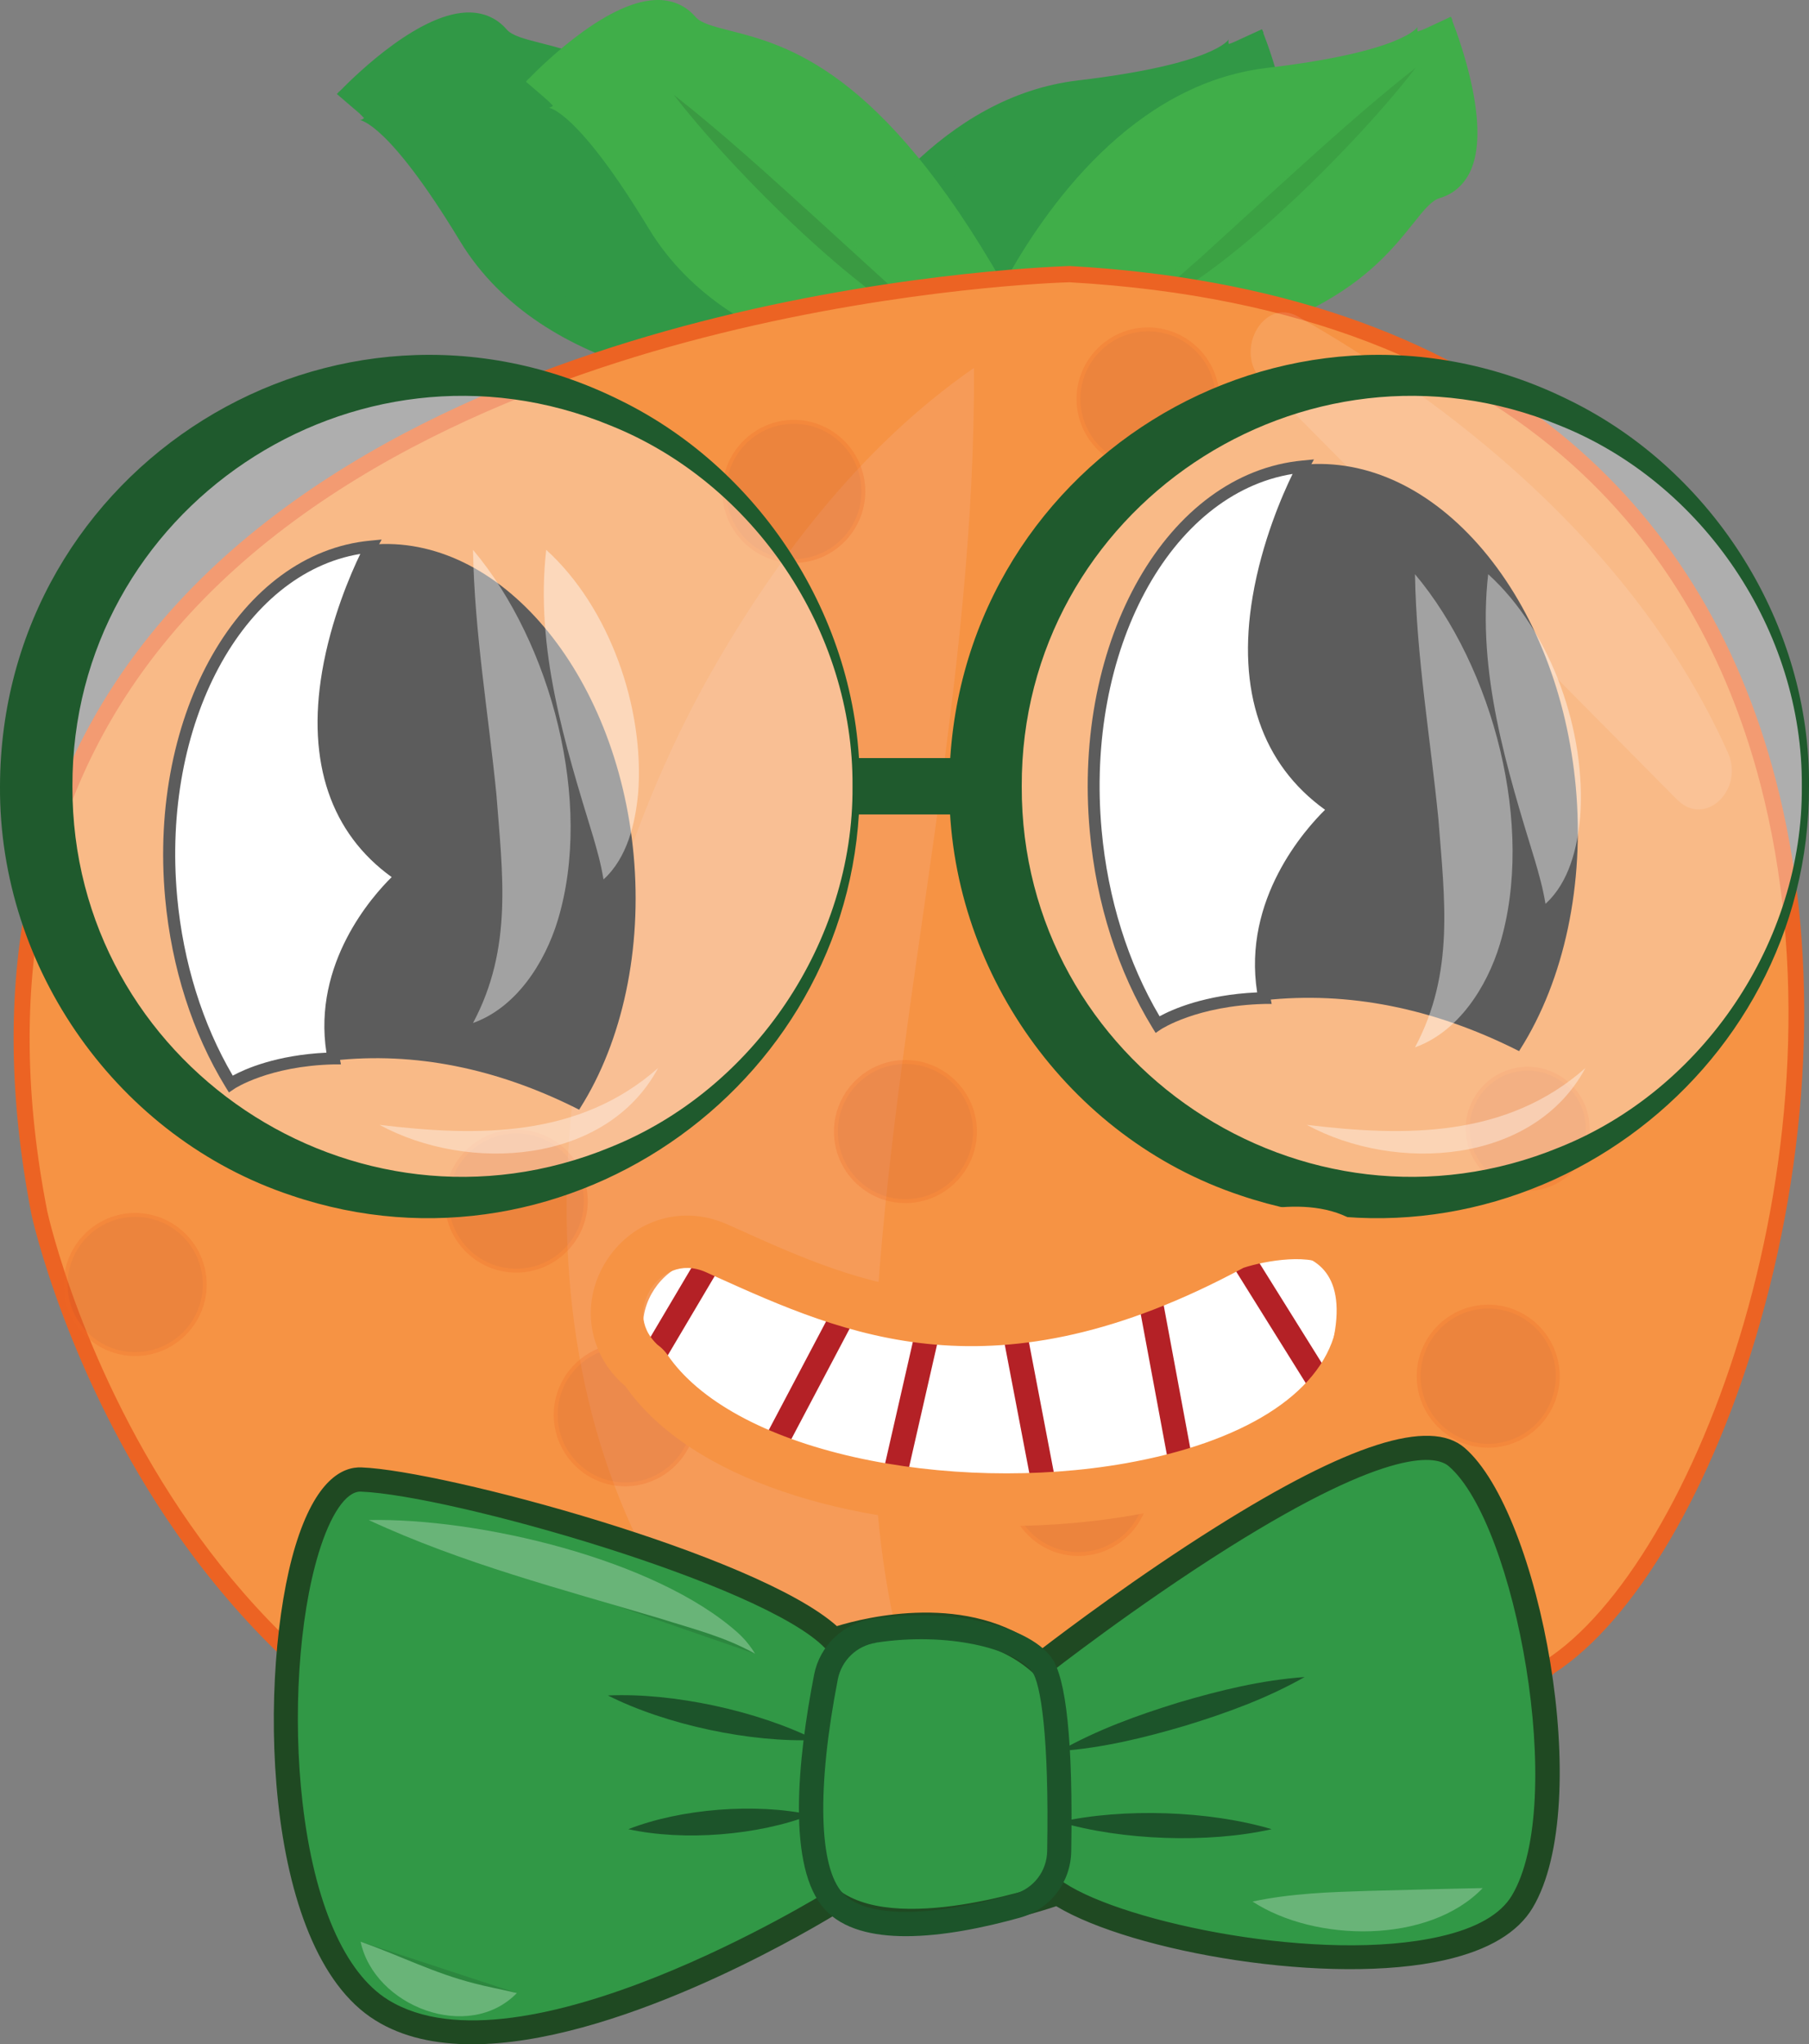 <?xml version="1.0" encoding="UTF-8"?>
<svg id="Layer_1" data-name="Layer 1" xmlns="http://www.w3.org/2000/svg" viewBox="0 0 115.88 130.87">
  <rect x="0" y="0" width="115.88" height="130.87" fill="#808080" stroke="none"/>
  <defs>
    <style>
      .cls-1, .cls-2, .cls-3, .cls-4, .cls-5 {
        fill: #fff;
      }

      .cls-2, .cls-6 {
        opacity: .12;
      }

      .cls-3 {
        opacity: .38;
      }

      .cls-7 {
        fill: #e62448;
      }

      .cls-8 {
        fill: #1f5a2d;
      }

      .cls-9 {
        fill: #1f4922;
      }

      .cls-10 {
        fill: #1c542a;
      }

      .cls-11 {
        fill: #b42126;
      }

      .cls-12 {
        fill: #1c381c;
      }

      .cls-13 {
        fill: #d05727;
      }

      .cls-4 {
        opacity: .43;
      }

      .cls-14 {
        fill: #40ae49;
      }

      .cls-15 {
        fill: #f9d2e3;
        opacity: .13;
      }

      .cls-16 {
        fill: #ec6323;
      }

      .cls-17 {
        fill: #f16722;
      }

      .cls-18 {
        fill: #319846;
      }

      .cls-5 {
        opacity: .36;
      }

      .cls-19 {
        opacity: .17;
      }

      .cls-20 {
        opacity: .25;
      }

      .cls-21 {
        fill: #f69344;
      }

      .cls-22 {
        opacity: .27;
      }
    </style>
  </defs>
  <g id="smarty_arty_orange.svg">
    <g>
      <g>
        <path class="cls-18" d="m79.83,2.45s-.02-.04-.02-.04c0,0,0,.02.02.04Z"/>
        <path class="cls-18" d="m78.75,2.88l-.02-.04h0s.01.03.02.04h0Zm.19-.14l1.9-.87s.06.13.1.23l-1.65.59.29-.15-.63.2Z"/>
      </g>
      <g>
        <path class="cls-18" d="m79.83,2.45c.11.34.35,2.53-10.65,3.84-9.26,1.1-14.89,10.83-16.96,15.17C41.24,1.1,33.87,5.32,31.55,2.62c-2.31-2.69-8.51,3.56-9.01,4.07.26-.24,2.16-1.37,7.9,8.11,6.23,10.3,23.08,9.14,23.08,9.14-.09-.17-.18-.35-.26-.52,23.96-1.43,23.1-10.08,26.56-11.08,3.4-.99.28-9.22.02-9.89Z"/>
        <path class="cls-18" d="m51.87,25.15c-4.6,0-17.04-.86-22.42-9.74-4.59-7.58-6.38-7.72-6.4-7.72,0,0,.12,0,.27-.13l-1.61-1.67c1.19-1.22,5.31-5.2,8.44-5.09.92.03,1.71.4,2.29,1.07.36.42,1.12.61,2.17.88,3.67.93,9.7,2.46,17.57,16.25,2.68-4.92,8.28-12.83,16.86-13.85,8.8-1.04,9.66-2.62,9.67-2.63,0,0-.05.11,0,.3l2.19-.77c.62,1.59,2.53,6.99,1.15,9.79-.41.82-1.07,1.39-1.92,1.64-.53.15-1.02.77-1.7,1.62-2.44,3.04-6.46,8.07-23.36,9.39l.26.52-1.74.12c-.13,0-.75.05-1.73.05ZM24.93,6.04c1.76,1.17,3.9,3.86,6.5,8.16,4.64,7.66,15.82,8.56,20.2,8.61l-.44-.81c-7.91-14.67-13.7-16.14-17.16-17.02-1.36-.34-2.53-.64-3.36-1.62-.11-.12-.26-.25-.6-.26-1.29-.04-3.42,1.43-5.14,2.93Zm54.51-1.14c-1.79,1.12-5.13,1.95-10.12,2.55-8.72,1.03-14.13,10.49-16.05,14.51l-.15.31h.07c17.35-1.04,21.16-5.8,23.44-8.65.87-1.09,1.63-2.04,2.86-2.4.16-.05.34-.13.49-.44.57-1.15.11-3.7-.54-5.89Z"/>
      </g>
      <g>
        <path class="cls-18" d="m22.51,6.73s.01-.01.03-.03c-.02.02-.03.03-.03.03Z"/>
        <path class="cls-18" d="m23.34,7.53h0s.02-.02.03-.03h0s-.03.03-.03.03Zm-.2-.17l-1.56-1.34s.09-.11.17-.18l1.2,1.25-.24-.18.42.46Z"/>
      </g>
    </g>
    <g>
      <g>
        <path class="cls-14" d="m91.94,1.66s-.02-.04-.02-.04c0,0,0,.02.02.04Z"/>
        <path class="cls-14" d="m90.86,2.09l-.02-.04h0s.01.03.02.04h0Zm.21-.15l1.87-.87c.04.07.07.15.1.24l-1.63.58.27-.15-.61.2Z"/>
      </g>
      <g>
        <path class="cls-14" d="m91.94,1.66c.11.34.35,2.53-10.65,3.84-9.26,1.1-14.89,10.83-16.96,15.17C53.34.31,45.98,4.53,43.66,1.83c-2.31-2.69-8.51,3.56-9.01,4.07.26-.24,2.16-1.37,7.9,8.11,6.23,10.3,23.08,9.14,23.08,9.14-.09-.17-.18-.35-.26-.52,23.96-1.43,23.1-10.08,26.56-11.08,3.4-.99.28-9.22.02-9.89Z"/>
        <path class="cls-14" d="m63.97,24.36c-4.6,0-17.04-.86-22.42-9.74-4.59-7.58-6.38-7.72-6.4-7.72,0,0,.12,0,.27-.13l-1.61-1.67C35.01,3.87,39.13-.1,42.25,0c.92.03,1.71.4,2.29,1.07.36.42,1.12.61,2.17.88,3.67.93,9.7,2.46,17.57,16.25,2.68-4.92,8.28-12.83,16.86-13.85,8.8-1.04,9.66-2.62,9.67-2.63,0,0-.05.11,0,.3l2.19-.77c.62,1.59,2.53,6.99,1.15,9.79-.41.82-1.07,1.39-1.92,1.64-.53.15-1.02.77-1.7,1.62-2.44,3.04-6.46,8.07-23.36,9.39l.26.52-1.75.12c-.13,0-.75.05-1.73.05ZM37.04,5.25c1.76,1.17,3.9,3.86,6.5,8.16,4.63,7.64,15.82,8.56,20.2,8.61l-.43-.81c-7.91-14.67-13.7-16.14-17.16-17.02-1.36-.34-2.53-.64-3.36-1.62-.11-.12-.26-.25-.6-.26-1.28-.05-3.42,1.43-5.14,2.93Zm54.51-1.14c-1.79,1.12-5.13,1.95-10.12,2.55-8.72,1.03-14.13,10.49-16.05,14.51l-.15.31h.07c17.35-1.04,21.16-5.8,23.44-8.65.87-1.09,1.63-2.04,2.86-2.4.16-.05.34-.13.49-.44.57-1.15.11-3.7-.54-5.89Z"/>
      </g>
      <g>
        <path class="cls-14" d="m34.61,5.94s.01-.01.03-.03c-.02.02-.03.03-.03.03Z"/>
        <path class="cls-14" d="m35.45,6.74h0s.02-.02.03-.03h0s-.03.03-.03.03Zm-.21-.18l-1.55-1.33c.05-.06.11-.13.18-.19l1.19,1.24-.24-.18.42.46Z"/>
      </g>
    </g>
    <g class="cls-6">
      <path class="cls-14" d="m90.69,4.33s-16.31,16.59-18.74,15.66"/>
      <path class="cls-12" d="m90.69,4.33c-3.42,4.5-12.71,14.03-17.96,15.68-.26.05-.55.09-.79-.02.26.04.5-.05.72-.16,1.56-.85,2.84-2.13,4.18-3.28,0,0,4.53-4.13,4.53-4.13,3.04-2.76,6.07-5.53,9.31-8.08h0Z"/>
    </g>
    <g class="cls-19">
      <path class="cls-14" d="m43.15,6.06s16.31,16.59,18.74,15.66"/>
      <path class="cls-12" d="m43.15,6.06c3.24,2.55,6.27,5.32,9.31,8.08,0,0,4.53,4.13,4.53,4.13,1.35,1.15,2.62,2.43,4.18,3.28.22.11.46.2.72.16-.24.12-.53.08-.78.02-5.24-1.65-14.52-11.16-17.96-15.68h0Z"/>
    </g>
    <g>
      <path class="cls-21" d="m2.52,77.66s8.64,40.39,47.79,40.35c39.42-.04,48.9-11.28,48.9-11.28,17.55-11.17,34.29-85.51-30.71-89.18,0,0-77.37,1.79-65.98,60.11Z"/>
      <path class="cls-16" d="m50.25,118.53c-9,0-17.14-2.14-24.19-6.36-5.65-3.38-10.61-8.1-14.75-14.02-7.03-10.06-9.27-20.28-9.29-20.38h0c-2.88-14.78-.34-27.25,7.57-37.09,9.45-11.75,24.97-17.55,36.33-20.35,12.28-3.03,22.47-3.29,22.58-3.3h.02s.02,0,.02,0c12.97.73,23.52,4.33,31.35,10.68,6.79,5.51,11.46,12.98,13.86,22.21,2.74,10.5,2.38,22.84-1,34.74-2.99,10.55-8.05,19.14-13.2,22.46-.41.45-2.99,3.08-9.82,5.71-6.7,2.58-18.97,5.67-39.42,5.69h-.06ZM3.03,77.56c.06.26,2.28,10.21,9.15,20.03,6.36,9.09,18.13,19.91,38.08,19.91h.06c20.19-.02,32.3-3.04,38.92-5.57,7.15-2.74,9.57-5.5,9.59-5.53l.05-.06.07-.04c9.6-6.1,19.85-32.95,13.81-56.12-3.57-13.71-14.15-30.4-44.25-32.11-.51.01-10.44.33-22.36,3.27-11.2,2.76-26.49,8.48-35.75,19.99C2.68,50.92.2,63.11,3.03,77.56Z"/>
    </g>
    <path class="cls-15" d="m62.39,23.57c.11,19.94-4.76,39.62-6.16,59.15-.63,9.11-.4,18.15,2.69,26.98.68,1.97,1.5,3.97,2.41,6.17-7.05-1.2-13.37-6.09-17.44-12.01-11.92-17.49-8.48-42.24,1.19-59.96,4.28-7.73,9.95-15.25,17.3-20.34h0Z"/>
    <path class="cls-2" d="m107.45,51.21l-26.59-26.83c-1.86-1.88.07-5.37,2.28-4.12,9.23,5.25,21.43,14.32,27.54,27.91,1.08,2.4-1.47,4.81-3.22,3.04Z"/>
    <g class="cls-20">
      <circle class="cls-13" cx="97.86" cy="72.25" r="3.84"/>
      <path class="cls-17" d="m97.86,76.23c-2.19,0-3.97-1.78-3.97-3.97s1.78-3.97,3.97-3.97,3.97,1.78,3.97,3.97-1.78,3.97-3.97,3.97Zm0-7.69c-2.05,0-3.72,1.67-3.72,3.72s1.67,3.72,3.72,3.72,3.72-1.67,3.72-3.72-1.67-3.72-3.72-3.72Z"/>
    </g>
    <g class="cls-20">
      <circle class="cls-13" cx="8.66" cy="82.23" r="4.45"/>
      <path class="cls-17" d="m8.66,86.81c-2.53,0-4.58-2.06-4.58-4.58s2.06-4.58,4.58-4.58,4.58,2.06,4.58,4.58-2.06,4.58-4.58,4.58Zm0-8.91c-2.38,0-4.33,1.94-4.33,4.33s1.94,4.33,4.33,4.33,4.33-1.94,4.33-4.33-1.94-4.33-4.33-4.33Z"/>
    </g>
    <g class="cls-20">
      <circle class="cls-13" cx="95.33" cy="88.1" r="4.45"/>
      <path class="cls-17" d="m95.33,92.68c-2.53,0-4.58-2.06-4.58-4.58s2.06-4.58,4.58-4.58,4.58,2.06,4.58,4.58-2.06,4.58-4.58,4.58Zm0-8.91c-2.38,0-4.33,1.94-4.33,4.33s1.94,4.33,4.33,4.33,4.33-1.94,4.33-4.33-1.94-4.33-4.33-4.33Z"/>
    </g>
    <g class="cls-20">
      <circle class="cls-13" cx="33.07" cy="76.89" r="4.45"/>
      <path class="cls-17" d="m33.07,81.47c-2.53,0-4.58-2.06-4.58-4.58s2.06-4.58,4.58-4.58,4.58,2.06,4.58,4.58-2.06,4.58-4.58,4.58Zm0-8.91c-2.38,0-4.33,1.94-4.33,4.33s1.94,4.33,4.33,4.33,4.33-1.94,4.33-4.33-1.94-4.33-4.33-4.33Z"/>
    </g>
    <g class="cls-20">
      <circle class="cls-13" cx="40.05" cy="90.57" r="4.45"/>
      <path class="cls-17" d="m40.05,95.15c-2.53,0-4.58-2.06-4.58-4.58s2.06-4.58,4.58-4.58,4.58,2.06,4.58,4.58-2.06,4.58-4.58,4.58Zm0-8.91c-2.38,0-4.33,1.94-4.33,4.33s1.94,4.33,4.33,4.33,4.33-1.94,4.33-4.33-1.94-4.33-4.33-4.33Z"/>
    </g>
    <g class="cls-20">
      <circle class="cls-13" cx="69.08" cy="95.02" r="4.45"/>
      <path class="cls-17" d="m69.08,99.61c-2.53,0-4.58-2.06-4.58-4.58s2.06-4.58,4.58-4.58,4.58,2.06,4.58,4.58-2.06,4.58-4.58,4.58Zm0-8.91c-2.38,0-4.33,1.94-4.33,4.33s1.94,4.33,4.33,4.33,4.33-1.94,4.33-4.33-1.94-4.33-4.33-4.33Z"/>
    </g>
    <g class="cls-20">
      <circle class="cls-13" cx="50.85" cy="31.46" r="4.45"/>
      <path class="cls-17" d="m50.85,36.04c-2.53,0-4.58-2.06-4.58-4.58s2.06-4.58,4.58-4.58,4.58,2.06,4.58,4.58-2.06,4.58-4.58,4.58Zm0-8.91c-2.38,0-4.33,1.94-4.33,4.33s1.94,4.33,4.33,4.33,4.33-1.94,4.33-4.33-1.94-4.33-4.33-4.33Z"/>
    </g>
    <g class="cls-20">
      <circle class="cls-13" cx="73.54" cy="25.54" r="4.45"/>
      <path class="cls-17" d="m73.54,30.12c-2.53,0-4.58-2.06-4.58-4.58s2.06-4.58,4.58-4.58,4.58,2.06,4.58,4.58-2.06,4.58-4.58,4.58Zm0-8.91c-2.38,0-4.33,1.94-4.33,4.33s1.94,4.33,4.33,4.33,4.33-1.94,4.33-4.33-1.94-4.33-4.33-4.33Z"/>
    </g>
    <g class="cls-20">
      <circle class="cls-13" cx="58" cy="72.44" r="4.45"/>
      <path class="cls-17" d="m58,77.02c-2.53,0-4.58-2.06-4.58-4.58s2.06-4.58,4.58-4.58,4.58,2.06,4.58,4.58-2.06,4.58-4.58,4.58Zm0-8.91c-2.38,0-4.33,1.94-4.33,4.33s1.94,4.33,4.33,4.33,4.33-1.94,4.33-4.33-1.94-4.33-4.33-4.33Z"/>
    </g>
    <g id="glasses">
      <g>
        <path class="cls-1" d="m70.19,53.2c.43,4.71,1.87,8.97,3.96,12.38,0,0,2.33-1.59,6.84-1.69-1.4-7.12,4.51-12.1,4.51-12.1-10.3-6.84-2.02-21.93-2.02-21.93-8.46.78-14.41,11.23-13.29,23.34Z"/>
        <path d="m74.03,66.13l-.21-.34c-2.2-3.59-3.59-7.93-4.01-12.55h0c-1.13-12.3,4.99-22.96,13.64-23.76l.72-.07-.35.64c-.08.15-7.99,14.86,1.89,21.42l.43.29-.39.33c-.06.05-5.72,4.92-4.38,11.73l.09.45h-.46c-4.33.11-6.61,1.61-6.64,1.63l-.34.23Zm-3.46-12.96c.4,4.36,1.68,8.46,3.71,11.89.79-.43,2.88-1.38,6.25-1.53-.94-5.98,3.09-10.45,4.35-11.69-4.05-2.91-5.66-7.62-4.64-13.64.6-3.55,1.93-6.57,2.56-7.86-7.85,1.27-13.29,11.3-12.23,22.83h0Z"/>
      </g>
      <g>
        <path d="m80.99,63.9c6.24-.68,11.84.99,16.27,3.22,2.73-4.3,4.14-10.28,3.55-16.74-1.12-12.11-8.87-21.3-17.33-20.52,0,0-8.28,15.09,2.02,21.93,0,0-5.91,4.98-4.51,12.1Z"/>
        <path d="m97.31,67.29l-.1-.05c-5.4-2.71-10.85-3.79-16.2-3.21h-.12s-.02-.1-.02-.1c-1.29-6.53,3.57-11.33,4.42-12.11-4.16-2.84-5.81-7.52-4.79-13.57.78-4.6,2.85-8.4,2.87-8.44l.03-.06h.07c4.13-.39,8.23,1.56,11.53,5.46,3.29,3.9,5.4,9.28,5.94,15.16.57,6.22-.73,12.35-3.57,16.82l-.06.1Zm-13.47-3.67c4.44,0,8.93,1.12,13.38,3.34,2.77-4.42,4.03-10.44,3.46-16.56-.54-5.83-2.63-11.17-5.88-15.02-3.23-3.82-7.21-5.73-11.24-5.39-.27.5-2.09,4.07-2.81,8.3-.71,4.18-.44,9.9,4.82,13.39l.14.1-.13.11c-.06.05-5.77,4.96-4.49,11.86.91-.1,1.82-.14,2.74-.14Z"/>
      </g>
      <g>
        <path class="cls-1" d="m10.97,57.46c.42,4.53,1.8,8.64,3.81,11.92,0,0,2.24-1.53,6.59-1.62-1.35-6.86,4.34-11.65,4.34-11.65-9.92-6.59-1.94-21.11-1.94-21.11-8.14.75-13.87,10.81-12.8,22.47Z"/>
        <path d="m14.66,69.93l-.21-.34c-2.12-3.46-3.46-7.64-3.87-12.09h0c-1.09-11.85,4.81-22.12,13.15-22.89l.72-.07-.35.64c-.08.14-7.68,14.29,1.82,20.61l.43.29-.39.33c-.06.05-5.5,4.74-4.21,11.28l.09.45h-.46c-4.16.1-6.36,1.55-6.38,1.57l-.34.23Zm-3.31-12.5c.39,4.19,1.62,8.13,3.56,11.43.77-.42,2.78-1.32,6-1.47-.89-5.74,2.95-10.03,4.18-11.24-3.9-2.81-5.44-7.34-4.46-13.14.58-3.4,1.84-6.29,2.45-7.55-7.54,1.24-12.75,10.88-11.73,21.96h0Z"/>
      </g>
      <g>
        <path d="m21.37,67.76c6.01-.66,11.4.96,15.67,3.1,2.63-4.14,3.99-9.9,3.41-16.11-1.07-11.66-8.54-20.51-16.69-19.76,0,0-7.97,14.53,1.94,21.11,0,0-5.69,4.79-4.34,11.65Z"/>
        <path d="m37.08,71.03l-.1-.05c-5.2-2.61-10.45-3.65-15.59-3.09h-.12s-.02-.1-.02-.1c-1.24-6.28,3.42-10.9,4.26-11.67-4-2.73-5.59-7.25-4.61-13.06.75-4.43,2.74-8.09,2.76-8.13l.03-.06h.07c8.2-.76,15.75,8.15,16.83,19.87.55,5.99-.7,11.89-3.43,16.2l-.06.1Zm-12.97-3.55c4.27,0,8.59,1.08,12.88,3.21,2.66-4.25,3.88-10.05,3.33-15.93-1.06-11.54-8.45-20.33-16.48-19.65-.54,1.03-7.45,14.65,1.94,20.88l.14.1-.13.11c-.06.05-5.55,4.77-4.32,11.42.88-.09,1.75-.14,2.63-.14Z"/>
      </g>
      <circle class="cls-5" cx="29.51" cy="50.34" r="25.33"/>
      <circle class="cls-5" cx="90.32" cy="50.34" r="25.33"/>
      <rect class="cls-8" x="54.84" y="48.53" width="10.15" height="3.61"/>
      <path class="cls-8" d="m55.07,50.34c.06,18.7-18.6,32.23-36.41,26.19C7.57,72.85-.07,62.03,0,50.34.05,29.84,21.42,16.53,39.74,25.63c9.26,4.54,15.43,14.41,15.33,24.71h0Zm-.46,0c.08-9.93-6.31-19.43-15.53-23.11-16.38-6.74-34.5,5.38-34.44,23.11-.06,17.73,18.06,29.85,34.44,23.11,9.21-3.68,15.61-13.18,15.53-23.11h0Z"/>
      <path class="cls-8" d="m115.88,50.34c.06,18.7-18.6,32.23-36.41,26.19-11.09-3.68-18.73-14.5-18.66-26.19.05-20.5,21.42-33.81,39.74-24.71,9.26,4.54,15.43,14.41,15.33,24.71h0Zm-.46,0c.08-9.93-6.31-19.43-15.53-23.11-16.38-6.74-34.5,5.38-34.44,23.11-.06,17.73,18.06,29.85,34.44,23.11,9.21-3.68,15.61-13.18,15.53-23.11h0Z"/>
      <path class="cls-4" d="m30.3,35.2c5.01,5.95,7.72,16.15,5.43,23.71-.83,2.73-2.66,5.59-5.43,6.58,2.56-4.79,1.89-9.52,1.5-14.62-.51-5.16-1.41-10.4-1.5-15.67h0Z"/>
      <path class="cls-4" d="m34.99,35.2c4.07,3.69,6.3,10.13,5.89,15.56-.18,1.95-.7,4.16-2.22,5.54-.17-1.02-.41-1.86-.66-2.72-1.82-5.95-3.73-12.06-3.01-18.39h0Z"/>
      <path class="cls-4" d="m90.64,36.76c5.01,5.95,7.72,16.15,5.43,23.71-.83,2.73-2.66,5.59-5.43,6.58,2.56-4.79,1.89-9.52,1.5-14.62-.51-5.16-1.41-10.4-1.5-15.67h0Z"/>
      <path class="cls-4" d="m95.33,36.76c4.07,3.69,6.3,10.13,5.89,15.56-.18,1.95-.7,4.16-2.22,5.54-.17-1.02-.41-1.86-.66-2.72-1.82-5.95-3.73-12.06-3.01-18.39h0Z"/>
      <path class="cls-3" d="m24.31,72.01c6.34.77,12.8.82,17.85-3.64-3.33,6.2-12.18,6.72-17.85,3.64h0Z"/>
      <path class="cls-3" d="m83.71,72.01c6.34.77,12.8.82,17.85-3.64-3.33,6.2-12.18,6.72-17.85,3.64h0Z"/>
    </g>
    <g>
      <path class="cls-1" d="m47.11,81.02c7.67,3.45,16.1,7.59,30.61-.28,0,0,9.84-3.42,7.56,5.57-3.1,12.24-35.07,12.67-42.41,1.87-.08-.12-.21-.19-.31-.28-3.48-3.2.24-8.82,4.55-6.88Z"/>
      <g>
        <line class="cls-7" x1="45.93" y1="79.92" x2="41.35" y2="87.65"/>
        <rect class="cls-11" x="39.14" y="83.01" width="8.99" height="1.55" transform="translate(-50.69 78.65) rotate(-59.37)"/>
      </g>
      <g>
        <line class="cls-7" x1="54.47" y1="83.32" x2="49.18" y2="93.33"/>
        <rect class="cls-11" x="46.16" y="87.55" width="11.33" height="1.55" transform="translate(-50.48 92.9) rotate(-62.16)"/>
      </g>
      <g>
        <line class="cls-7" x1="73.53" y1="82.33" x2="75.82" y2="94.64"/>
        <rect class="cls-11" x="73.9" y="82.23" width="1.55" height="12.52" transform="translate(-14.93 15.15) rotate(-10.54)"/>
      </g>
      <g>
        <line class="cls-7" x1="78.99" y1="79.61" x2="85.1" y2="89.41"/>
        <rect class="cls-11" x="81.27" y="78.74" width="1.55" height="11.55" transform="translate(-32.3 56.27) rotate(-31.97)"/>
      </g>
      <g>
        <line class="cls-7" x1="59.62" y1="84.34" x2="57.09" y2="95.43"/>
        <rect class="cls-11" x="52.67" y="89.11" width="11.38" height="1.55" transform="translate(-42.26 126.78) rotate(-77.14)"/>
      </g>
      <g>
        <line class="cls-7" x1="64.82" y1="84.35" x2="67.03" y2="95.93"/>
        <rect class="cls-11" x="65.15" y="84.24" width="1.55" height="11.79" transform="translate(-15.76 13.99) rotate(-10.83)"/>
      </g>
      <path class="cls-21" d="m64.42,97.67c-9.88,0-20.12-2.87-24.37-8.94-.06-.05-.12-.1-.18-.15-2.28-2.09-2.68-5.36-.97-7.95,1.71-2.6,4.88-3.52,7.71-2.24l.56.25c8.08,3.64,16.43,7.41,31.01-.5l.12-.07.13-.04c.62-.21,6.12-2.02,9.1.71,1.67,1.53,2.09,3.99,1.25,7.31-1.36,5.38-7.24,9.37-16.13,10.94-2.62.46-5.41.7-8.23.7Zm-22.29-11.57l.03.02c.13.1.37.29.58.59,2,2.95,6.26,5.28,11.98,6.57,5.48,1.23,11.8,1.38,17.36.4,7.53-1.33,12.44-4.41,13.46-8.46.29-1.14.64-3.18-.27-4.01-1.15-1.05-4.24-.5-5.61-.05-15.97,8.61-25.48,4.32-33.87.54l-.55-.25c-1.62-.73-2.92.1-3.53,1.03-.64.97-.86,2.43.42,3.62Z"/>
    </g>
    <g id="bow_tie" data-name="bow tie">
      <g>
        <path class="cls-18" d="m66.72,106.55s21.99-17.23,26.59-13.28,7.94,22.21,4.21,28.46-24.22,3.09-29.75-.55c0,0-9.96,3.6-14.35.55,0,0-20.01,12.48-28.96,6.95-8.95-5.53-7.02-34.19-1.32-33.97,5.71.22,26.11,5.92,30.28,10.27,0,0,8.29-2.98,13.3,1.56Z"/>
        <path class="cls-9" d="m30.24,130.87c-2.31,0-4.44-.44-6.19-1.53-7.39-4.56-7.52-22.51-5.13-30.37,1.29-4.24,3.02-5.08,4.24-5.03,5.25.2,25.33,5.59,30.45,10.16,1.82-.56,8.48-2.23,13.12,1.45,1.5-1.15,6.15-4.65,11.14-7.78,8.5-5.34,13.71-7,15.94-5.09,4.87,4.18,8.35,22.78,4.37,29.45-.95,1.59-2.83,2.71-5.59,3.34-7.37,1.69-20.03-.49-24.93-3.44-1.83.61-9.91,3.1-14.26.61-2.41,1.45-14.14,8.23-23.17,8.23Zm-7.16-35.38c-.92,0-1.92,1.47-2.67,3.94-1.27,4.16-1.67,10.43-1.03,15.97.74,6.42,2.69,10.9,5.49,12.63,8.45,5.22,27.95-6.83,28.15-6.95l.43-.27.42.29c4.01,2.79,13.55-.61,13.64-.64l.36-.13.32.21c3.88,2.56,16.47,5.17,24.06,3.43,2.33-.53,3.88-1.42,4.6-2.63,3.53-5.91.26-23.79-4.05-27.48-.74-.63-3.58-1.38-14.1,5.22-5.97,3.75-11.46,8.04-11.51,8.08l-.51.4-.48-.44c-4.59-4.17-12.44-1.43-12.52-1.41l-.47.17-.35-.36c-3.93-4.1-24.01-9.81-29.75-10.03-.01,0-.02,0-.03,0Z"/>
      </g>
      <path class="cls-10" d="m58.03,123.95c-2.13,0-4.02-.45-5.17-1.69-2.49-2.67-1.76-9.66-.71-15.05.36-1.85,1.85-3.28,3.71-3.57,4.82-.74,9.86.33,11.47,2.44.98,1.29,1.41,5.47,1.29,12.45-.04,1.99-1.35,3.69-3.27,4.23-2.29.64-4.96,1.19-7.32,1.19Zm-1.93-18.78h0c-1.22.19-2.19,1.12-2.43,2.33-1.35,6.92-1.23,12.04.32,13.7,1.46,1.57,5.45,1.59,10.95.06,1.26-.35,2.12-1.46,2.14-2.77.13-7.35-.42-10.75-.97-11.48-1.11-1.46-5.4-2.56-10-1.85Z"/>
      <path class="cls-10" d="m52.26,111.39c-4.17.18-9.59-.97-13.32-2.85,4.17-.19,9.59.98,13.32,2.85h0Z"/>
      <path class="cls-10" d="m51.96,116.18c-3.39,1.32-8.15,1.7-11.71.92,3.38-1.32,8.15-1.69,11.71-.92h0Z"/>
      <path class="cls-10" d="m67.87,112.1c2.42-1.37,5-2.3,7.63-3.11,2.64-.78,5.3-1.43,8.07-1.63-2.42,1.37-4.99,2.3-7.63,3.11-2.64.78-5.3,1.43-8.07,1.63h0Z"/>
      <path class="cls-10" d="m67.87,116.64c4.08-.91,9.59-.73,13.59.46-4.07.92-9.59.72-13.59-.46h0Z"/>
      <g class="cls-22">
        <path class="cls-8" d="m23.62,97.31s20.71,4.28,24.75,8.56"/>
        <path class="cls-1" d="m23.62,97.31c7.01-.15,18.38,2.5,23.66,7.23.42.38.8.85,1.09,1.33-1.93-1.09-4.01-1.6-6.09-2.26-6.3-1.88-12.65-3.51-18.66-6.3h0Z"/>
      </g>
      <g class="cls-22">
        <path class="cls-8" d="m80.24,121.73s8.86,1.86,14.75-.86"/>
        <path class="cls-1" d="m80.24,121.73c2.53-.53,4.92-.6,7.41-.68,2.51-.06,4.74-.13,7.33-.18-3.46,3.6-10.74,3.48-14.75.86h0Z"/>
      </g>
      <g class="cls-22">
        <path class="cls-8" d="m23.1,124.3s4.13,5.13,10.01,3.29"/>
        <path class="cls-1" d="m23.1,124.3c2.59.92,4.68,2.01,7.28,2.67.81.22,1.68.37,2.73.62-3.1,3.19-9.14.85-10.01-3.29h0Z"/>
      </g>
    </g>
  </g>
</svg>